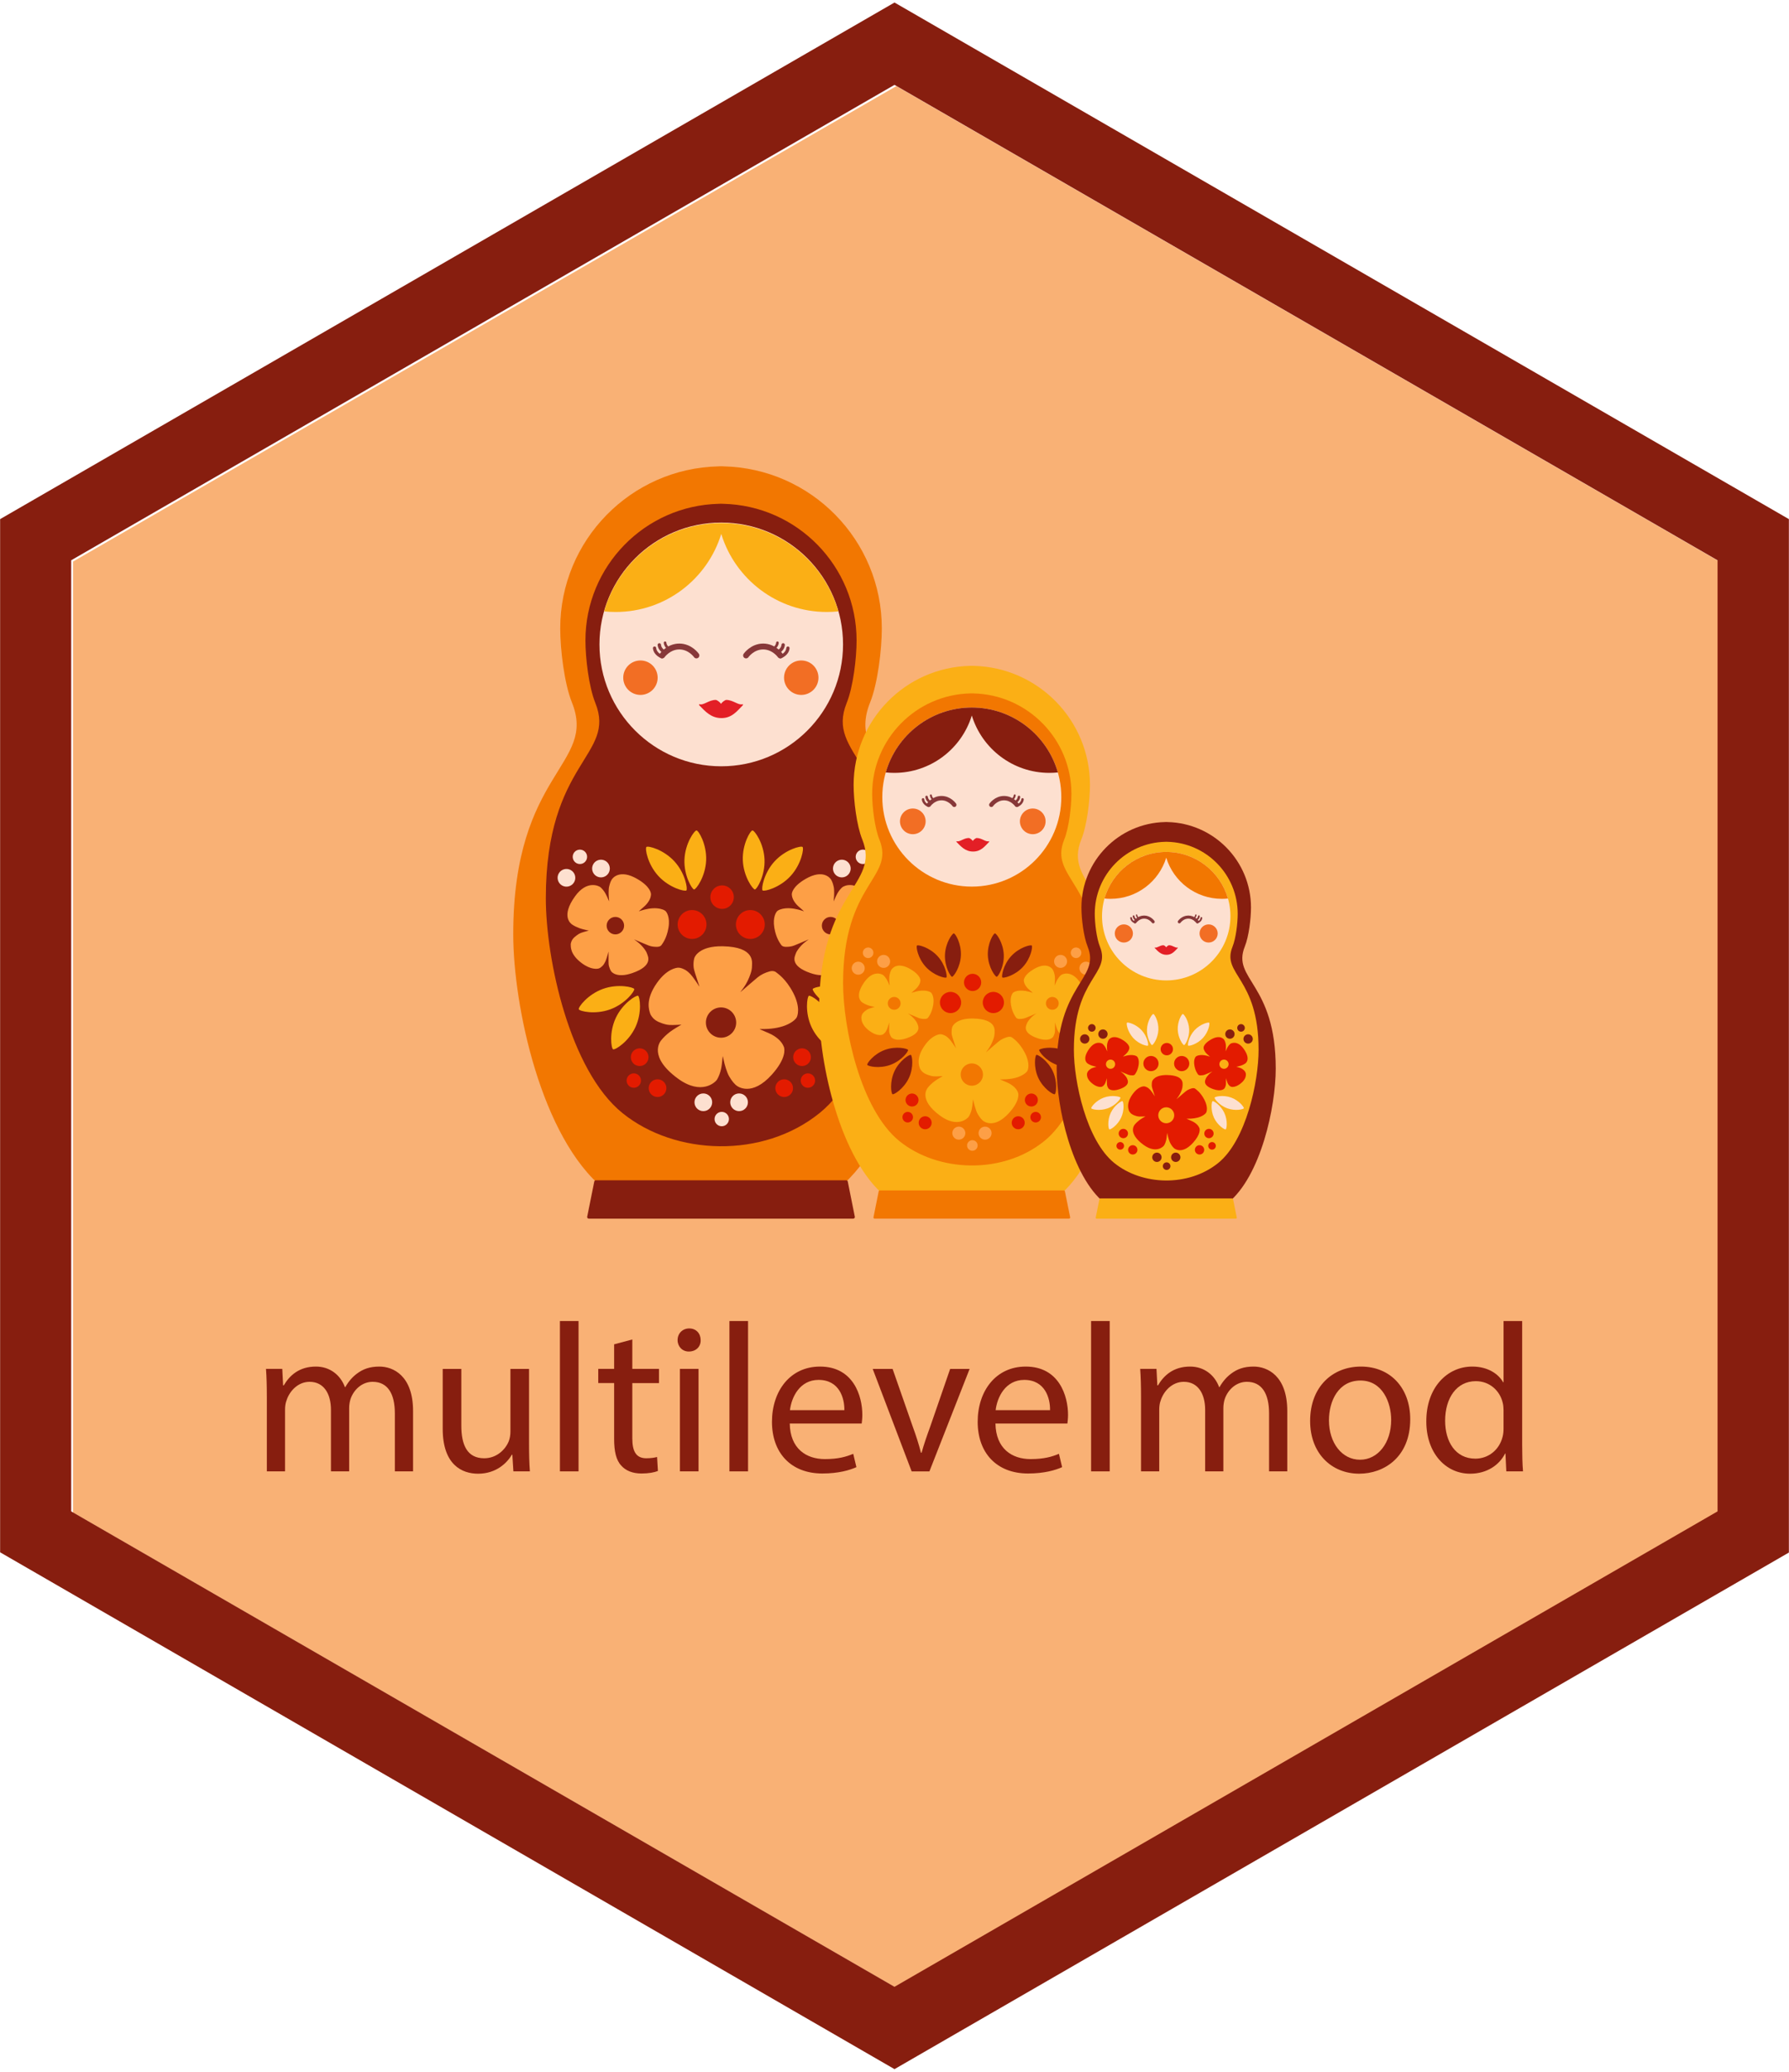 <?xml version="1.0" encoding="utf-8"?>
<!-- Generator: Adobe Illustrator 26.0.3, SVG Export Plug-In . SVG Version: 6.00 Build 0)  -->
<svg version="1.1" id="Camada_1" xmlns="http://www.w3.org/2000/svg" xmlns:xlink="http://www.w3.org/1999/xlink" x="0px" y="0px"
	 viewBox="0 0 1080 1250" style="enable-background:new 0 0 1080 1250;" xml:space="preserve">
<style type="text/css">
	.st0{fill:#F9B175;}
	.st1{fill:#871E0F;}
	.st2{fill-rule:evenodd;clip-rule:evenodd;fill:#F27701;}
	.st3{fill-rule:evenodd;clip-rule:evenodd;fill:#871E0F;}
	.st4{fill-rule:evenodd;clip-rule:evenodd;fill:#FDE0D0;}
	.st5{fill-rule:evenodd;clip-rule:evenodd;fill:#F26E24;}
	.st6{fill-rule:evenodd;clip-rule:evenodd;fill:#E31F26;}
	.st7{fill-rule:evenodd;clip-rule:evenodd;fill:#E31B00;}
	.st8{fill-rule:evenodd;clip-rule:evenodd;fill:#FBAF15;}
	.st9{fill-rule:evenodd;clip-rule:evenodd;fill:#FD9F46;}
	
		.st10{fill-rule:evenodd;clip-rule:evenodd;fill:none;stroke:#873839;stroke-width:3.543;stroke-linecap:round;stroke-miterlimit:10;}
	
		.st11{fill-rule:evenodd;clip-rule:evenodd;fill:none;stroke:#873839;stroke-width:1.968;stroke-linecap:round;stroke-miterlimit:10;}
	
		.st12{fill-rule:evenodd;clip-rule:evenodd;fill:none;stroke:#873839;stroke-width:2.031;stroke-linecap:round;stroke-miterlimit:10;}
	
		.st13{fill-rule:evenodd;clip-rule:evenodd;fill:none;stroke:#873839;stroke-width:1.575;stroke-linecap:round;stroke-miterlimit:10;}
	
		.st14{fill-rule:evenodd;clip-rule:evenodd;fill:none;stroke:#873839;stroke-width:2.643;stroke-linecap:round;stroke-miterlimit:10;}
	
		.st15{fill-rule:evenodd;clip-rule:evenodd;fill:none;stroke:#873839;stroke-width:1.468;stroke-linecap:round;stroke-miterlimit:10;}
	
		.st16{fill-rule:evenodd;clip-rule:evenodd;fill:none;stroke:#873839;stroke-width:1.515;stroke-linecap:round;stroke-miterlimit:10;}
	
		.st17{fill-rule:evenodd;clip-rule:evenodd;fill:none;stroke:#873839;stroke-width:1.175;stroke-linecap:round;stroke-miterlimit:10;}
	
		.st18{fill-rule:evenodd;clip-rule:evenodd;fill:none;stroke:#873839;stroke-width:1.868;stroke-linecap:round;stroke-miterlimit:10;}
	
		.st19{fill-rule:evenodd;clip-rule:evenodd;fill:none;stroke:#873839;stroke-width:1.038;stroke-linecap:round;stroke-miterlimit:10;}
	
		.st20{fill-rule:evenodd;clip-rule:evenodd;fill:none;stroke:#873839;stroke-width:1.071;stroke-linecap:round;stroke-miterlimit:10;}
	
		.st21{fill-rule:evenodd;clip-rule:evenodd;fill:none;stroke:#873839;stroke-width:0.83;stroke-linecap:round;stroke-miterlimit:10;}
</style>
<polygon class="st0" points="44.11,338.82 44.11,912.7 541.13,1199.56 1038,912.7 1038,338.82 541.13,51.95 "/>
<path class="st1" d="M540,1.52L0.07,313.23v623.4L540,1248.48l539.93-311.7V313.23L540,1.52z M1036.87,911.94L540,1198.8
	L42.98,911.94V338.06L540,51.2l496.87,286.87V911.94z"/>
<g>
	<path class="st1" d="M161.08,842.7c0-6.39-0.13-11.63-0.51-16.74h9.84l0.51,9.97h0.38c3.45-5.88,9.2-11.37,19.42-11.37
		c8.43,0,14.82,5.11,17.5,12.39h0.26c1.92-3.45,4.34-6.13,6.9-8.05c3.71-2.81,7.79-4.34,13.67-4.34c8.18,0,20.31,5.37,20.31,26.83
		v36.41h-10.99V852.8c0-11.88-4.34-19.04-13.41-19.04c-6.39,0-11.37,4.73-13.29,10.22c-0.51,1.53-0.89,3.58-0.89,5.62v38.2H199.8
		v-37.05c0-9.84-4.34-16.99-12.9-16.99c-7.03,0-12.14,5.62-13.93,11.24c-0.64,1.66-0.89,3.58-0.89,5.49v37.31h-10.99V842.7z"/>
	<path class="st1" d="M319.38,870.94c0,6.39,0.13,12.01,0.51,16.86h-9.96l-0.64-10.09h-0.25c-2.94,4.98-9.46,11.5-20.44,11.5
		c-9.71,0-21.34-5.37-21.34-27.08v-36.16h11.24v34.24c0,11.75,3.58,19.68,13.8,19.68c7.54,0,12.78-5.24,14.82-10.22
		c0.64-1.66,1.02-3.71,1.02-5.75v-37.95h11.24V870.94z"/>
	<path class="st1" d="M338.02,797.09h11.24v90.71h-11.24V797.09z"/>
	<path class="st1" d="M381.72,808.21v17.76h16.1v8.56h-16.1v33.35c0,7.67,2.17,12.01,8.43,12.01c2.94,0,5.11-0.38,6.52-0.77
		l0.51,8.43c-2.17,0.89-5.62,1.53-9.96,1.53c-5.24,0-9.45-1.66-12.14-4.73c-3.19-3.32-4.34-8.82-4.34-16.1v-33.73h-9.58v-8.56h9.58
		v-14.82L381.72,808.21z"/>
	<path class="st1" d="M422.98,808.59c0.13,3.83-2.68,6.9-7.16,6.9c-3.96,0-6.77-3.07-6.77-6.9c0-3.96,2.94-7.03,7.03-7.03
		C420.3,801.56,422.98,804.63,422.98,808.59z M410.46,887.8v-61.84h11.24v61.84H410.46z"/>
	<path class="st1" d="M440.35,797.09h11.24v90.71h-11.24V797.09z"/>
	<path class="st1" d="M476.76,858.93c0.26,15.2,9.97,21.46,21.21,21.46c8.05,0,12.9-1.41,17.12-3.19l1.92,8.05
		c-3.96,1.79-10.73,3.83-20.57,3.83c-19.04,0-30.41-12.52-30.41-31.17s10.99-33.35,29-33.35c20.19,0,25.55,17.76,25.55,29.13
		c0,2.3-0.26,4.09-0.38,5.24H476.76z M509.73,850.88c0.13-7.16-2.94-18.27-15.59-18.27c-11.37,0-16.35,10.48-17.25,18.27H509.73z"/>
	<path class="st1" d="M538.85,825.97l12.14,34.75c2.04,5.62,3.71,10.73,4.98,15.84h0.38c1.41-5.11,3.19-10.22,5.24-15.84
		l12.01-34.75h11.75l-24.27,61.84h-10.73l-23.51-61.84H538.85z"/>
	<path class="st1" d="M600.94,858.93c0.26,15.2,9.97,21.46,21.21,21.46c8.05,0,12.9-1.41,17.12-3.19l1.92,8.05
		c-3.96,1.79-10.73,3.83-20.57,3.83c-19.04,0-30.41-12.52-30.41-31.17s10.99-33.35,29-33.35c20.19,0,25.55,17.76,25.55,29.13
		c0,2.3-0.26,4.09-0.38,5.24H600.94z M633.9,850.88c0.13-7.16-2.94-18.27-15.59-18.27c-11.37,0-16.35,10.48-17.25,18.27H633.9z"/>
	<path class="st1" d="M658.68,797.09h11.24v90.71h-11.24V797.09z"/>
	<path class="st1" d="M688.83,842.7c0-6.39-0.13-11.63-0.51-16.74h9.84l0.51,9.97h0.38c3.45-5.88,9.2-11.37,19.42-11.37
		c8.43,0,14.82,5.11,17.5,12.39h0.26c1.92-3.45,4.34-6.13,6.9-8.05c3.71-2.81,7.79-4.34,13.67-4.34c8.18,0,20.31,5.37,20.31,26.83
		v36.41h-10.99V852.8c0-11.88-4.34-19.04-13.41-19.04c-6.39,0-11.37,4.73-13.29,10.22c-0.51,1.53-0.89,3.58-0.89,5.62v38.2h-10.99
		v-37.05c0-9.84-4.34-16.99-12.9-16.99c-7.03,0-12.14,5.62-13.93,11.24c-0.64,1.66-0.89,3.58-0.89,5.49v37.31h-10.99V842.7z"/>
	<path class="st1" d="M851.34,856.37c0,22.87-15.84,32.83-30.79,32.83c-16.74,0-29.64-12.26-29.64-31.81
		c0-20.7,13.54-32.83,30.66-32.83C839.33,824.56,851.34,837.46,851.34,856.37z M802.28,857.01c0,13.54,7.79,23.76,18.78,23.76
		c10.73,0,18.78-10.09,18.78-24.02c0-10.48-5.24-23.76-18.53-23.76C808.03,832.99,802.28,845.26,802.28,857.01z"/>
	<path class="st1" d="M918.92,797.09v74.74c0,5.49,0.13,11.75,0.51,15.97h-10.09l-0.51-10.73h-0.25
		c-3.45,6.9-10.99,12.14-21.08,12.14c-14.95,0-26.45-12.65-26.45-31.43c-0.13-20.57,12.65-33.22,27.72-33.22
		c9.45,0,15.84,4.47,18.65,9.45h0.26v-36.92H918.92z M907.68,851.13c0-1.41-0.13-3.32-0.51-4.73c-1.66-7.16-7.79-13.03-16.23-13.03
		c-11.63,0-18.53,10.22-18.53,23.89c0,12.52,6.13,22.87,18.27,22.87c7.54,0,14.44-4.98,16.48-13.42c0.38-1.53,0.51-3.07,0.51-4.85
		V851.13z"/>
</g>
<g>
	<path class="st2" d="M435.27,281.36c0.25,0,0.51,0,0.76,0c0.23,0,0.46,0.01,0.69,0.03c52.98,1.18,95.62,44.55,95.62,97.81
		c0,12.9-2.5,33.31-7.04,44.58c-15.31,38.02,35.4,41.43,35.4,139.89c0,43.49-16.97,123.06-54.8,153.68
		c-7.68,6.21-30.2,9.91-55.24,11.08c-0.29,0.13-0.59,0.2-0.89,0.21c-4.78,0.16-9.64,0.22-14.5,0.19c-4.86,0.03-9.73-0.04-14.5-0.19
		c-0.3-0.01-0.59-0.08-0.89-0.21c-25.04-1.17-47.56-4.87-55.24-11.08c-37.83-30.62-54.8-110.2-54.8-153.68
		c0-98.46,50.72-101.87,35.4-139.89c-4.54-11.28-7.04-31.69-7.04-44.58c0-53.26,42.64-96.63,95.62-97.81
		c0.23-0.02,0.46-0.03,0.69-0.03C434.76,281.35,435.01,281.35,435.27,281.36z"/>
	<path class="st3" d="M435.27,303.97c0.21,0,0.43,0,0.64,0c0.2,0,0.39,0.01,0.58,0.02c44.67,0.99,80.62,37.57,80.62,82.47
		c0,10.87-2.11,28.08-5.94,37.59c-12.91,32.05,29.85,34.93,29.85,117.94c0,36.66-14.31,103.75-46.2,129.57
		c-34.21,27.69-87.22,25.82-119.11,0c-31.89-25.82-46.2-92.91-46.2-129.57c0-83.01,42.76-85.89,29.85-117.94
		c-3.83-9.51-5.94-26.72-5.94-37.59c0-44.9,35.96-81.48,80.62-82.47c0.19-0.01,0.39-0.02,0.58-0.02
		C434.84,303.97,435.05,303.97,435.27,303.97z"/>
	<path class="st3" d="M511.83,713.15c0-0.55-0.44-0.99-0.99-0.99H359.7c-0.55,0-0.99,0.45-0.99,0.99l-4.26,21.17
		c0,0.55,0.45,0.99,0.99,0.99h159.64c0.55,0,1-0.45,1-0.99L511.83,713.15z"/>
	<path class="st4" d="M435.41,315.31c40.58,0,73.52,32.95,73.52,73.53s-32.94,73.53-73.52,73.53s-73.52-32.95-73.52-73.53
		S394.83,315.31,435.41,315.31z"/>
	<path class="st5" d="M483.71,398.51c-5.74,0-10.39,4.66-10.39,10.4c0,5.73,4.66,10.39,10.39,10.39s10.39-4.66,10.39-10.39
		C494.1,403.17,489.44,398.51,483.71,398.51z M386.63,398.51c5.74,0,10.39,4.66,10.39,10.4c0,5.73-4.66,10.39-10.39,10.39
		s-10.39-4.66-10.39-10.39C376.24,403.17,380.9,398.51,386.63,398.51z"/>
	<path class="st6" d="M435.27,424.73c0.46-0.92,2.38-2.42,3.22-2.41c4.21,0.06,7.26,3.39,9.82,2.59c0.21-0.07,0.37,0.35,0.07,0.66
		c-3.52,3.61-6.6,7.73-12.88,7.71c-6.29-0.02-9.82-4.1-13.34-7.71c-0.3-0.3-0.13-0.72,0.07-0.66c2.56,0.8,5.65-2.57,9.82-2.59
		C432.89,422.32,434.8,423.81,435.27,424.73z"/>
	<path class="st7" d="M435.92,534.24c3.91,0,7.08,3.17,7.08,7.08c0,3.91-3.17,7.08-7.08,7.08c-3.91,0-7.08-3.17-7.08-7.08
		C428.85,537.41,432.02,534.24,435.92,534.24z M452.97,549.11c4.81,0,8.71,3.9,8.71,8.71s-3.9,8.71-8.71,8.71
		c-4.81,0-8.71-3.9-8.71-8.71S448.16,549.11,452.97,549.11z M417.79,549.11c4.81,0,8.71,3.9,8.71,8.71s-3.9,8.71-8.71,8.71
		c-4.81,0-8.71-3.9-8.71-8.71S412.99,549.11,417.79,549.11z"/>
	<path class="st4" d="M446.17,670.44c2.95,0,5.34-2.39,5.34-5.34c0-2.95-2.39-5.34-5.34-5.34c-2.95,0-5.34,2.39-5.34,5.34
		C440.83,668.05,443.22,670.44,446.17,670.44z M424.59,670.44c2.95,0,5.34-2.39,5.34-5.34c0-2.95-2.39-5.34-5.34-5.34
		c-2.95,0-5.34,2.39-5.34,5.34C419.25,668.05,421.64,670.44,424.59,670.44z M435.71,679.56c2.4,0,4.34-1.95,4.34-4.34
		c0-2.4-1.95-4.34-4.34-4.34c-2.4,0-4.34,1.95-4.34,4.34C431.37,677.61,433.32,679.56,435.71,679.56z"/>
	<path class="st7" d="M488.82,640.56c1.47-2.55,0.6-5.82-1.96-7.3c-2.55-1.47-5.82-0.6-7.3,1.96c-1.47,2.55-0.6,5.82,1.96,7.3
		C484.07,643.99,487.34,643.11,488.82,640.56z M491.49,654.17c1.2-2.08,0.49-4.73-1.59-5.93c-2.08-1.2-4.73-0.49-5.93,1.59
		c-1.2,2.08-0.49,4.73,1.59,5.93C487.63,656.96,490.29,656.25,491.49,654.17z M478.03,659.24c1.47-2.55,0.6-5.82-1.96-7.3
		c-2.55-1.47-5.82-0.6-7.3,1.96c-1.47,2.55-0.6,5.82,1.96,7.3C473.29,662.67,476.56,661.8,478.03,659.24z"/>
	<path class="st4" d="M522.04,512.8c-2.31-0.62-4.7,0.76-5.32,3.07c-0.62,2.31,0.76,4.7,3.07,5.32c2.31,0.62,4.7-0.75,5.32-3.07
		C525.73,515.8,524.36,513.42,522.04,512.8z M509.58,518.9c-2.85-0.76-5.78,0.93-6.54,3.78c-0.76,2.85,0.93,5.78,3.78,6.54
		c2.85,0.77,5.78-0.93,6.54-3.78C514.13,522.6,512.43,519.67,509.58,518.9z M530.42,524.49c-2.85-0.76-5.78,0.93-6.54,3.78
		c-0.77,2.85,0.93,5.78,3.78,6.54c2.85,0.77,5.78-0.93,6.54-3.78C534.97,528.18,533.28,525.25,530.42,524.49z"/>
	<path class="st4" d="M348.96,512.8c2.31-0.62,4.7,0.76,5.32,3.07c0.62,2.31-0.76,4.7-3.07,5.32c-2.31,0.62-4.7-0.75-5.32-3.07
		C345.27,515.8,346.64,513.42,348.96,512.8z M361.42,518.9c2.85-0.76,5.78,0.93,6.54,3.78c0.76,2.85-0.93,5.78-3.78,6.54
		c-2.85,0.77-5.78-0.93-6.54-3.78C356.88,522.6,358.57,519.67,361.42,518.9z M340.58,524.49c2.85-0.76,5.78,0.93,6.54,3.78
		c0.76,2.85-0.93,5.78-3.78,6.54c-2.85,0.77-5.78-0.93-6.54-3.78C336.03,528.18,337.73,525.25,340.58,524.49z"/>
	<path class="st7" d="M381.53,640.56c-1.47-2.55-0.6-5.82,1.96-7.3c2.55-1.47,5.82-0.6,7.3,1.96c1.47,2.55,0.6,5.82-1.96,7.3
		C386.27,643.99,383,643.11,381.53,640.56z M378.86,654.17c-1.2-2.08-0.49-4.73,1.59-5.93c2.08-1.2,4.73-0.49,5.93,1.59
		c1.2,2.08,0.49,4.73-1.59,5.93C382.71,656.96,380.06,656.25,378.86,654.17z M392.32,659.24c-1.47-2.55-0.6-5.82,1.96-7.3
		c2.55-1.47,5.82-0.6,7.3,1.96c1.47,2.55,0.6,5.82-1.96,7.3C397.06,662.67,393.79,661.8,392.32,659.24z"/>
	<g>
		<path class="st8" d="M490.63,596.77c0.4-1.1,9.75-3.42,18.99-0.05c9.25,3.37,14.93,11.09,14.51,12.26
			c-0.43,1.17-9.75,3.42-18.99,0.05C495.89,605.66,490.23,597.87,490.63,596.77z M488.32,600.83c1.06-0.49,9.31,4.47,13.47,13.39
			c4.16,8.92,2.73,18.4,1.6,18.92c-1.13,0.53-9.31-4.47-13.47-13.39C485.76,610.84,487.25,601.33,488.32,600.83z"/>
		<path class="st8" d="M382.89,596.77c-0.4-1.1-9.75-3.42-18.99-0.05c-9.24,3.37-14.93,11.09-14.5,12.26
			c0.43,1.17,9.75,3.42,18.99,0.05C377.63,605.66,383.29,597.87,382.89,596.77z M385.2,600.83c-1.06-0.49-9.31,4.47-13.47,13.39
			c-4.16,8.92-2.73,18.4-1.6,18.92c1.13,0.53,9.31-4.47,13.47-13.39C387.76,610.84,386.26,601.33,385.2,600.83z"/>
		<path class="st8" d="M419.01,536.69c1.17,0.05,6.87-7.71,7.28-17.54c0.4-9.83-4.57-18.03-5.81-18.08
			c-1.24-0.05-6.87,7.71-7.28,17.54C412.8,528.44,417.84,536.64,419.01,536.69z M414.37,537.27c0.86-0.79-0.59-10.31-7.25-17.55
			c-6.66-7.24-15.97-9.53-16.89-8.68c-0.92,0.84,0.59,10.31,7.25,17.55C404.14,535.83,413.51,538.07,414.37,537.27z"/>
		<path class="st8" d="M455.72,536.69c-1.17,0.05-6.87-7.71-7.28-17.54c-0.4-9.83,4.57-18.03,5.81-18.08
			c1.24-0.05,6.87,7.71,7.28,17.54C461.94,528.44,456.89,536.64,455.72,536.69z M460.36,537.27c-0.86-0.79,0.59-10.31,7.25-17.55
			c6.66-7.24,15.97-9.53,16.89-8.68c0.91,0.84-0.59,10.31-7.25,17.55S461.23,538.07,460.36,537.27z"/>
	</g>
	<path class="st9" d="M371.49,553.26c2.91,0,5.27,2.36,5.27,5.27c0,2.9-2.36,5.26-5.27,5.26s-5.27-2.36-5.27-5.26
		C366.23,555.62,368.59,553.26,371.49,553.26z M367.68,543.76c-0.18-0.4-0.35-0.81-0.54-1.21c-0.55-1.22-1.06-2.45-1.74-3.61
		c-0.78-1.33-1.71-2.53-2.86-3.56c-0.9-0.8-8.18-4.56-15.38,5.42c-8.92,12.36-2.27,16.7-1.75,17.06c1.4,0.95,2.92,1.63,4.5,2.22
		c1.71,0.63,5.41,1.4,5.56,1.43c-0.15,0.04-3.27,0.81-4.7,1.37c-1.03,0.4-1.95,0.99-2.83,1.66c-0.81,0.61-1.57,1.26-2.18,2.08
		c-0.62,0.84-0.99,1.78-1.19,2.79c-0.03,0.16-0.04,0.34-0.03,0.5c0.06,1.21-0.45,5.94,6.65,11.23c5.62,4.18,9.46,3.46,10.25,3.22
		c0.84-0.26,1.5-0.82,2.13-1.41c0.84-0.78,1.38-1.77,1.87-2.77c0.53-1.08,1.47-4.3,1.58-4.74c0.08-0.31,0.15-0.62,0.23-0.93
		c0.02-0.07,0.04-0.15,0.11-0.22c0.01,0.06,0.02,0.12,0.02,0.19c-0.01,1.83-0.03,3.67-0.02,5.5c0.01,1.08,0.02,2.16,0.33,3.2
		c0.31,1.03,0.69,2.04,1.3,2.94c0.16,0.23,3.22,4.29,12.73,1.02c12.71-4.37,9.42-10.11,9-11.43c-0.33-1.05-0.87-1.99-1.52-2.87
		c-1.32-1.8-2.85-3.4-4.65-4.74c-0.58-0.43-1.19-0.83-1.77-1.27c0.1,0.04,0.2,0.07,0.3,0.11c1.57,0.66,3.15,1.33,4.72,2
		c1.2,0.5,2.4,1.01,3.61,1.5c1.74,0.71,3.56,0.91,5.42,0.86c0.66-0.02,1.3-0.16,1.88-0.5c0.33-0.19,0.59-0.46,0.78-0.79
		c0.3-0.53,2.93-3.56,4.05-10.15c1.12-6.58-1.17-9.81-2.02-10.36c-0.88-0.57-1.85-0.91-2.86-1.13c-1.53-0.34-3.07-0.42-4.63-0.33
		c-1.67,0.1-3.31,0.39-4.93,0.79c-0.99,0.24-1.95,0.57-2.93,0.87c-0.14,0.04-0.28,0.09-0.49,0.15c0.08-0.09,0.11-0.14,0.15-0.18
		c1.01-0.89,2.02-1.78,3.04-2.67c1.16-1.02,2.15-2.18,2.93-3.51c0.68-1.15,1.11-2.38,1.2-3.71c0.07-1-0.54-4.95-8.32-9.45
		c-10.56-6.12-14.89-0.57-15.52,0.6c-0.43,0.79-0.78,1.61-1.03,2.47c-0.32,1.09-0.6,2.18-0.65,3.32c-0.07,1.33-0.09,2.67,0,4.01
		c0.06,0.91,0.16,1.83,0.24,2.74c0.01,0.09,0.01,0.18,0.02,0.27C367.72,543.74,367.7,543.75,367.68,543.76z"/>
	<path class="st9" d="M501.41,553.26c2.91,0,5.27,2.36,5.27,5.27c0,2.9-2.36,5.26-5.27,5.26c-2.9,0-5.27-2.36-5.27-5.26
		C496.14,555.62,498.51,553.26,501.41,553.26z M503.32,543.76c0.18-0.4,0.35-0.81,0.53-1.21c0.55-1.22,1.06-2.45,1.74-3.61
		c0.78-1.33,1.71-2.53,2.86-3.56c0.9-0.8,8.18-4.56,15.38,5.42c8.91,12.36,2.27,16.7,1.75,17.06c-1.4,0.95-2.92,1.63-4.5,2.22
		c-1.71,0.63-5.41,1.4-5.55,1.43c0.15,0.04,3.27,0.81,4.7,1.37c1.03,0.4,1.95,0.99,2.83,1.66c0.81,0.61,1.57,1.26,2.18,2.08
		c0.62,0.84,0.99,1.78,1.19,2.79c0.03,0.16,0.04,0.34,0.03,0.5c-0.06,1.21,0.45,5.94-6.65,11.23c-5.61,4.18-9.46,3.46-10.25,3.22
		c-0.84-0.26-1.5-0.82-2.14-1.41c-0.84-0.78-1.38-1.77-1.87-2.77c-0.53-1.08-1.47-4.3-1.58-4.74c-0.08-0.31-0.15-0.62-0.23-0.93
		c-0.02-0.07-0.04-0.15-0.11-0.22c-0.01,0.06-0.02,0.12-0.02,0.19c0.01,1.83,0.03,3.67,0.02,5.5c-0.01,1.08-0.02,2.16-0.32,3.2
		c-0.31,1.03-0.69,2.04-1.3,2.94c-0.16,0.23-3.22,4.29-12.73,1.02c-12.71-4.37-9.42-10.11-9-11.43c0.33-1.05,0.87-1.99,1.52-2.87
		c1.32-1.8,2.85-3.4,4.65-4.74c0.58-0.43,1.19-0.83,1.77-1.27c-0.1,0.04-0.2,0.07-0.3,0.11c-1.57,0.66-3.15,1.33-4.72,2
		c-1.2,0.5-2.4,1.01-3.61,1.5c-1.74,0.71-3.56,0.91-5.42,0.86c-0.66-0.02-1.3-0.16-1.88-0.5c-0.33-0.19-0.59-0.46-0.78-0.79
		c-0.3-0.53-2.93-3.56-4.05-10.15c-1.12-6.58,1.17-9.81,2.02-10.36c0.88-0.57,1.85-0.91,2.86-1.13c1.53-0.34,3.07-0.42,4.63-0.33
		c1.67,0.1,3.31,0.39,4.93,0.79c0.99,0.24,1.95,0.57,2.93,0.87c0.14,0.04,0.28,0.09,0.49,0.15c-0.08-0.09-0.11-0.14-0.15-0.18
		c-1.01-0.89-2.02-1.78-3.04-2.67c-1.16-1.02-2.15-2.18-2.93-3.51c-0.68-1.15-1.11-2.38-1.2-3.71c-0.07-1,0.54-4.95,8.31-9.45
		c10.56-6.12,14.89-0.57,15.52,0.6c0.43,0.79,0.78,1.61,1.03,2.47c0.32,1.09,0.6,2.18,0.65,3.32c0.06,1.33,0.09,2.67,0,4.01
		c-0.06,0.91-0.16,1.83-0.24,2.74c-0.01,0.09-0.01,0.18-0.01,0.27C503.28,543.74,503.3,543.75,503.32,543.76z"/>
	<path class="st9" d="M435.28,607.86c5.04,0,9.14,4.1,9.14,9.14c0,5.04-4.1,9.14-9.14,9.14c-5.04,0-9.14-4.1-9.14-9.14
		C426.14,611.95,430.24,607.86,435.28,607.86z M436.28,637.44c-0.07,0.64-0.13,1.27-0.2,1.91c-0.22,1.93-0.37,3.88-0.81,5.78
		c-0.5,2.19-1.24,4.28-2.38,6.22c-0.89,1.52-9.32,9.98-23.77-0.65c-17.89-13.16-10.61-22.17-10.05-22.89
		c1.51-1.94,3.32-3.57,5.25-5.09c2.1-1.65,6.88-4.36,7.07-4.47c-0.22,0-4.9,0.33-7.13,0.2c-1.61-0.1-3.15-0.51-4.67-1.04
		c-1.39-0.49-2.74-1.05-3.95-1.91c-1.24-0.88-2.17-2.02-2.9-3.33c-0.12-0.21-0.21-0.45-0.27-0.69c-0.46-1.71-3.27-8.03,4.22-18.55
		c5.92-8.32,11.59-9.03,12.78-9.05c1.28-0.02,2.45,0.48,3.59,1.01c1.51,0.7,2.7,1.83,3.84,3.01c1.22,1.26,3.95,5.3,4.31,5.86
		c0.25,0.39,0.49,0.79,0.73,1.18c0.06,0.1,0.13,0.19,0.25,0.25c-0.02-0.09-0.03-0.18-0.06-0.27c-0.83-2.54-1.68-5.07-2.48-7.62
		c-0.47-1.5-0.94-3-0.98-4.59c-0.04-1.57,0.05-3.13,0.49-4.65c0.11-0.39,2.55-7.39,17.21-7.1c19.59,0.39,17.59,9.82,17.6,11.83
		c0.01,1.61-0.32,3.15-0.83,4.66c-1.03,3.09-2.43,6-4.33,8.65c-0.61,0.85-1.27,1.68-1.89,2.56c0.12-0.1,0.25-0.19,0.37-0.29
		c1.89-1.63,3.77-3.26,5.66-4.88c1.44-1.24,2.88-2.47,4.34-3.69c2.1-1.75,4.54-2.86,7.14-3.62c0.92-0.27,1.88-0.37,2.84-0.15
		c0.54,0.12,1.02,0.37,1.43,0.75c0.65,0.6,5.65,3.63,10.15,12.27c4.49,8.64,2.76,14.14,1.83,15.29c-0.96,1.19-2.16,2.08-3.46,2.85
		c-1.96,1.16-4.07,1.96-6.27,2.52c-2.36,0.61-4.77,0.93-7.19,1.1c-1.48,0.11-2.97,0.08-4.45,0.11c-0.21,0-0.43,0-0.74,0.01
		c0.15,0.1,0.21,0.15,0.28,0.18c1.8,0.78,3.6,1.57,5.41,2.35c2.06,0.89,3.95,2.06,5.63,3.56c1.45,1.29,2.6,2.8,3.33,4.62
		c0.54,1.35,1.46,7.11-7.32,16.83c-11.92,13.21-20.41,7.44-21.81,6.1c-0.95-0.9-1.8-1.89-2.54-2.97c-0.93-1.36-1.8-2.76-2.39-4.32
		c-0.69-1.82-1.32-3.67-1.79-5.56c-0.32-1.3-0.6-2.61-0.89-3.91c-0.03-0.13-0.06-0.25-0.09-0.38
		C436.35,637.45,436.32,637.45,436.28,637.44z"/>
	<g>
		<g>
			<path class="st10" d="M450.39,395.49c0,0,3.73-5.4,10.32-5.4c6.58,0,10.32,5.4,10.32,5.4"/>
			<path class="st11" d="M471.24,396.25c0,0,4.07-1.43,4.43-5.19"/>
			<path class="st12" d="M468.73,393.88c0,0,3.74-1.31,4.06-4.76"/>
			<path class="st13" d="M465.72,392.06c0,0,3.33-1.17,3.61-4.23"/>
		</g>
		<g>
			<path class="st10" d="M420.42,395.49c0,0-3.73-5.4-10.32-5.4c-6.58,0-10.32,5.4-10.32,5.4"/>
			<path class="st11" d="M399.58,396.25c0,0-4.07-1.43-4.43-5.19"/>
			<path class="st12" d="M402.09,393.88c0,0-3.74-1.31-4.06-4.76"/>
			<path class="st13" d="M405.1,392.06c0,0-3.33-1.17-3.61-4.23"/>
		</g>
	</g>
	<path class="st8" d="M364.7,368.9c8.79-30.76,37.14-53.3,70.7-53.3c33.57,0,61.91,22.54,70.71,53.3c-2.3,0.24-4.63,0.36-6.99,0.36
		c-29.98,0-55.36-19.84-63.71-47.1c-8.35,27.26-33.73,47.1-63.71,47.1C369.33,369.26,367,369.14,364.7,368.9z"/>
</g>
<g>
	<g>
		<path class="st8" d="M586.67,401.75c0.19,0,0.37,0,0.56,0c0.17,0,0.34,0.01,0.51,0.02c38.93,0.87,70.26,32.74,70.26,71.87
			c0,9.48-1.84,24.47-5.18,32.76c-11.25,27.93,26.01,30.44,26.01,102.79c0,31.95-12.47,90.42-40.26,112.92
			c-5.64,4.57-22.19,7.28-40.59,8.14c-0.22,0.09-0.43,0.15-0.66,0.15c-3.51,0.11-7.08,0.16-10.66,0.14
			c-3.57,0.02-7.15-0.03-10.66-0.14c-0.22-0.01-0.44-0.06-0.65-0.15c-18.4-0.86-34.95-3.58-40.59-8.14
			c-27.8-22.5-40.27-80.97-40.27-112.92c0-72.35,37.27-74.85,26.01-102.79c-3.34-8.29-5.18-23.29-5.18-32.76
			c0-39.13,31.33-71,70.26-71.87c0.17-0.01,0.34-0.02,0.51-0.02C586.3,401.75,586.48,401.75,586.67,401.75z"/>
		<path class="st2" d="M586.67,418.37c0.16,0,0.31,0,0.47,0c0.14,0,0.28,0.01,0.43,0.02c32.82,0.73,59.24,27.6,59.24,60.6
			c0,7.99-1.55,20.64-4.36,27.62c-9.49,23.55,21.93,25.67,21.93,86.66c0,26.94-10.51,76.24-33.95,95.21
			c-25.14,20.35-64.09,18.97-87.52,0c-23.44-18.97-33.95-68.27-33.95-95.21c0-61,31.42-63.11,21.93-86.66
			c-2.82-6.99-4.37-19.63-4.37-27.62c0-32.99,26.42-59.87,59.24-60.6c0.14-0.01,0.28-0.02,0.43-0.02
			C586.35,418.37,586.51,418.37,586.67,418.37z"/>
		<path class="st2" d="M642.92,719.03c0-0.4-0.33-0.73-0.73-0.73H531.15c-0.4,0-0.73,0.33-0.73,0.73l-3.13,15.55
			c0,0.4,0.33,0.73,0.73,0.73h117.31c0.4,0,0.73-0.33,0.73-0.73L642.92,719.03z"/>
		<path class="st4" d="M586.67,426.91c29.82,0,54.03,24.21,54.03,54.03c0,29.82-24.21,54.02-54.03,54.02
			c-29.82,0-54.03-24.21-54.03-54.02C532.64,451.12,556.85,426.91,586.67,426.91z"/>
		<path class="st3" d="M534.72,466.07c6.46-22.6,27.29-39.16,51.95-39.16c24.66,0,45.49,16.56,51.95,39.16
			c-1.69,0.18-3.4,0.27-5.13,0.27c-22.03,0-40.68-14.58-46.82-34.61c-6.14,20.03-24.79,34.61-46.82,34.61
			C538.12,466.34,536.41,466.25,534.72,466.07z"/>
		<path class="st7" d="M587.15,587.57c2.87,0,5.2,2.33,5.2,5.2c0,2.87-2.33,5.2-5.2,5.2c-2.87,0-5.2-2.33-5.2-5.2
			C581.95,589.9,584.28,587.57,587.15,587.57z M599.68,598.49c3.53,0,6.4,2.87,6.4,6.4c0,3.53-2.87,6.4-6.4,6.4
			c-3.53,0-6.4-2.87-6.4-6.4C593.28,601.36,596.14,598.49,599.68,598.49z M573.83,598.49c3.53,0,6.4,2.87,6.4,6.4
			c0,3.53-2.87,6.4-6.4,6.4c-3.53,0-6.4-2.87-6.4-6.4C567.43,601.36,570.3,598.49,573.83,598.49z"/>
		<path class="st9" d="M594.68,687.65c2.17,0,3.93-1.76,3.93-3.93c0-2.17-1.76-3.93-3.93-3.93s-3.93,1.76-3.93,3.93
			C590.75,685.89,592.51,687.65,594.68,687.65z M578.83,687.65c2.17,0,3.93-1.76,3.93-3.93c0-2.17-1.76-3.93-3.93-3.93
			s-3.93,1.76-3.93,3.93C574.9,685.89,576.66,687.65,578.83,687.65z M587,694.35c1.76,0,3.19-1.43,3.19-3.19s-1.43-3.19-3.19-3.19
			c-1.76,0-3.19,1.43-3.19,3.19S585.24,694.35,587,694.35z"/>
		<path class="st7" d="M626.02,665.69c1.08-1.88,0.44-4.28-1.44-5.36c-1.88-1.08-4.28-0.44-5.36,1.44
			c-1.08,1.88-0.44,4.28,1.44,5.36C622.53,668.21,624.93,667.56,626.02,665.69z M627.98,675.69c0.88-1.52,0.36-3.48-1.17-4.36
			c-1.52-0.88-3.48-0.36-4.36,1.17c-0.88,1.52-0.36,3.48,1.17,4.36C625.15,677.74,627.1,677.22,627.98,675.69z M618.09,679.42
			c1.08-1.88,0.44-4.28-1.44-5.36c-1.88-1.08-4.28-0.44-5.36,1.44c-1.08,1.88-0.44,4.28,1.44,5.36
			C614.6,681.94,617.01,681.29,618.09,679.42z"/>
		<path class="st9" d="M523.25,571.81c1.7-0.46,3.45,0.55,3.91,2.26s-0.55,3.45-2.26,3.91s-3.45-0.55-3.91-2.26
			C520.54,574.02,521.55,572.27,523.25,571.81z M532.41,576.3c2.09-0.56,4.25,0.68,4.81,2.77c0.56,2.1-0.68,4.25-2.78,4.81
			c-2.09,0.56-4.25-0.69-4.81-2.78C529.07,579.01,530.31,576.86,532.41,576.3z M517.09,580.4c2.09-0.56,4.25,0.68,4.81,2.78
			c0.56,2.09-0.68,4.25-2.78,4.81c-2.09,0.56-4.25-0.69-4.81-2.78C513.75,583.12,515,580.96,517.09,580.4z"/>
		<path class="st7" d="M547.18,665.69c-1.08-1.88-0.44-4.28,1.44-5.36c1.88-1.08,4.28-0.44,5.36,1.44c1.08,1.88,0.44,4.28-1.44,5.36
			C550.67,668.21,548.27,667.56,547.18,665.69z M545.22,675.69c-0.88-1.52-0.36-3.48,1.17-4.36c1.53-0.88,3.48-0.36,4.36,1.17
			c0.88,1.52,0.36,3.48-1.17,4.36C548.06,677.74,546.1,677.22,545.22,675.69z M555.11,679.42c-1.08-1.88-0.44-4.28,1.44-5.36
			c1.88-1.08,4.28-0.44,5.36,1.44c1.08,1.88,0.44,4.28-1.44,5.36C558.6,681.94,556.19,681.29,555.11,679.42z"/>
		<path class="st3" d="M627.35,633.51c0.29-0.81,7.16-2.51,13.95-0.03c6.79,2.48,10.97,8.15,10.66,9.01s-7.16,2.51-13.96,0.03
			C631.21,640.04,627.05,634.32,627.35,633.51z M625.65,636.5c0.78-0.36,6.84,3.29,9.9,9.84c3.05,6.55,2,13.52,1.17,13.9
			c-0.83,0.39-6.84-3.29-9.9-9.84C623.77,643.85,624.87,636.86,625.65,636.5z"/>
		<path class="st3" d="M548.18,633.51c-0.3-0.81-7.16-2.51-13.96-0.03c-6.79,2.48-10.97,8.15-10.66,9.01
			c0.31,0.86,7.16,2.51,13.96,0.03C544.32,640.04,548.48,634.32,548.18,633.51z M549.88,636.5c-0.78-0.36-6.84,3.29-9.9,9.84
			c-3.05,6.55-2,13.52-1.17,13.9c0.83,0.39,6.84-3.29,9.9-9.84C551.76,643.85,550.66,636.86,549.88,636.5z"/>
		<path class="st3" d="M574.73,589.37c0.86,0.03,5.05-5.67,5.35-12.89c0.3-7.22-3.36-13.25-4.27-13.29
			c-0.91-0.04-5.05,5.67-5.35,12.89C570.16,583.3,573.87,589.33,574.73,589.37z M571.32,589.8c0.63-0.58-0.43-7.58-5.33-12.9
			c-4.9-5.32-11.74-7-12.41-6.38c-0.67,0.62,0.43,7.58,5.33,12.9C563.8,588.73,570.68,590.38,571.32,589.8z"/>
		<path class="st3" d="M601.7,589.37c-0.86,0.03-5.05-5.67-5.35-12.89c-0.3-7.22,3.36-13.25,4.27-13.29
			c0.91-0.04,5.05,5.67,5.35,12.89C606.27,583.3,602.56,589.33,601.7,589.37z M605.11,589.8c-0.63-0.58,0.43-7.58,5.33-12.9
			c4.9-5.32,11.74-7,12.41-6.38c0.67,0.62-0.43,7.58-5.33,12.9C612.63,588.73,605.74,590.38,605.11,589.8z"/>
		<path class="st8" d="M539.81,601.54c2.13,0,3.87,1.73,3.87,3.87c0,2.14-1.73,3.87-3.87,3.87c-2.14,0-3.87-1.73-3.87-3.87
			C535.94,603.28,537.67,601.54,539.81,601.54z M537.01,594.56c-0.13-0.3-0.26-0.59-0.39-0.88c-0.4-0.9-0.78-1.8-1.28-2.65
			c-0.58-0.97-1.26-1.86-2.11-2.62c-0.66-0.59-6.01-3.35-11.3,3.98c-6.55,9.08-1.67,12.27-1.29,12.53c1.02,0.7,2.15,1.2,3.31,1.63
			c1.26,0.47,3.97,1.03,4.08,1.05c-0.11,0.03-2.4,0.6-3.45,1.01c-0.76,0.3-1.43,0.73-2.08,1.22c-0.59,0.45-1.15,0.93-1.6,1.53
			c-0.46,0.61-0.72,1.31-0.88,2.05c-0.02,0.12-0.03,0.25-0.02,0.37c0.04,0.89-0.33,4.36,4.89,8.25c4.13,3.08,6.95,2.54,7.53,2.37
			c0.62-0.19,1.1-0.61,1.57-1.04c0.62-0.57,1.01-1.3,1.37-2.04c0.39-0.79,1.08-3.16,1.17-3.48c0.06-0.23,0.11-0.45,0.17-0.68
			c0.01-0.06,0.03-0.11,0.08-0.16c0.01,1.48-0.01,2.83,0,4.18c0.01,0.79,0.01,1.59,0.24,2.35c0.23,0.76,0.51,1.5,0.96,2.16
			c0.11,0.17,2.37,3.15,9.35,0.75c9.34-3.21,6.92-7.43,6.62-8.4c-0.25-0.77-0.64-1.46-1.12-2.11c-0.97-1.32-2.1-2.5-3.41-3.48
			c-0.43-0.32-0.87-0.61-1.3-0.93c0.08,0.03,0.15,0.05,0.22,0.08c1.16,0.49,2.31,0.98,3.47,1.47c0.88,0.37,1.77,0.74,2.65,1.1
			c1.28,0.52,2.62,0.67,3.99,0.64c0.48-0.01,0.96-0.11,1.38-0.37c0.24-0.14,0.43-0.34,0.57-0.58c0.22-0.39,2.15-2.62,2.97-7.45
			c0.82-4.84-0.86-7.21-1.48-7.62c-0.65-0.42-1.36-0.67-2.1-0.83c-1.12-0.25-2.26-0.31-3.4-0.24c-1.23,0.07-2.43,0.29-3.62,0.58
			c-0.73,0.18-1.44,0.42-2.15,0.64c-0.1,0.03-0.21,0.06-0.36,0.11c0.06-0.07,0.08-0.1,0.11-0.13c0.74-0.65,1.48-1.31,2.23-1.96
			c0.85-0.75,1.58-1.6,2.15-2.58c0.5-0.85,0.82-1.75,0.88-2.73c0.05-0.73-0.4-3.64-6.11-6.95c-7.76-4.49-10.94-0.42-11.41,0.44
			c-0.32,0.58-0.57,1.19-0.76,1.82c-0.23,0.8-0.44,1.61-0.48,2.44c-0.05,0.98-0.07,1.96,0,2.94c0.05,0.67,0.12,1.34,0.18,2.01
			c0.01,0.07,0.01,0.13,0.01,0.2C537.04,594.55,537.02,594.55,537.01,594.56z"/>
		<path class="st8" d="M635.27,601.54c2.13,0,3.87,1.73,3.87,3.87c0,2.14-1.74,3.87-3.87,3.87c-2.13,0-3.87-1.73-3.87-3.87
			C631.4,603.28,633.14,601.54,635.27,601.54z M636.67,594.56c0.13-0.3,0.26-0.59,0.39-0.88c0.4-0.9,0.78-1.8,1.28-2.65
			c0.58-0.97,1.26-1.86,2.1-2.62c0.66-0.59,6.01-3.35,11.3,3.98c6.55,9.08,1.67,12.27,1.29,12.53c-1.02,0.7-2.14,1.2-3.3,1.63
			c-1.26,0.47-3.98,1.03-4.08,1.05c0.11,0.03,2.4,0.6,3.45,1.01c0.76,0.3,1.44,0.73,2.08,1.22c0.59,0.45,1.16,0.93,1.6,1.53
			c0.46,0.61,0.73,1.31,0.88,2.05c0.03,0.12,0.03,0.25,0.02,0.37c-0.04,0.89,0.33,4.36-4.89,8.25c-4.13,3.08-6.95,2.54-7.53,2.37
			c-0.62-0.19-1.1-0.61-1.57-1.04c-0.62-0.57-1.02-1.3-1.38-2.04c-0.39-0.79-1.08-3.16-1.16-3.48c-0.06-0.23-0.11-0.45-0.17-0.68
			c-0.01-0.06-0.03-0.11-0.08-0.16c-0.01,1.48,0.01,2.83,0,4.18c0,0.79-0.01,1.59-0.24,2.35c-0.23,0.76-0.51,1.5-0.95,2.16
			c-0.12,0.17-2.37,3.15-9.35,0.75c-9.34-3.21-6.92-7.43-6.62-8.4c0.24-0.77,0.64-1.46,1.12-2.11c0.97-1.32,2.09-2.5,3.41-3.48
			c0.43-0.32,0.87-0.61,1.3-0.93c-0.07,0.03-0.15,0.05-0.22,0.08c-1.16,0.49-2.31,0.98-3.47,1.47c-0.88,0.37-1.76,0.74-2.65,1.1
			c-1.28,0.52-2.62,0.67-3.98,0.64c-0.49-0.01-0.96-0.11-1.38-0.37c-0.24-0.14-0.43-0.34-0.57-0.58c-0.22-0.39-2.15-2.62-2.97-7.45
			c-0.82-4.84,0.86-7.21,1.48-7.62c0.65-0.42,1.35-0.67,2.1-0.83c1.12-0.25,2.26-0.31,3.4-0.24c1.23,0.07,2.43,0.29,3.62,0.58
			c0.72,0.18,1.43,0.42,2.15,0.64c0.1,0.03,0.21,0.06,0.36,0.11c-0.06-0.07-0.08-0.1-0.11-0.13c-0.74-0.65-1.48-1.31-2.23-1.96
			c-0.85-0.75-1.58-1.6-2.15-2.58c-0.5-0.85-0.82-1.75-0.88-2.73c-0.05-0.73,0.4-3.64,6.11-6.95c7.76-4.49,10.94-0.42,11.41,0.44
			c0.31,0.58,0.57,1.19,0.76,1.82c0.23,0.8,0.44,1.61,0.48,2.44c0.05,0.98,0.07,1.96,0,2.94c-0.05,0.67-0.12,1.34-0.18,2.01
			c0,0.07-0.01,0.13-0.01,0.2C636.64,594.55,636.66,594.55,636.67,594.56z"/>
		<path class="st8" d="M586.68,641.66c3.71,0,6.72,3.01,6.72,6.72c0,3.71-3.01,6.72-6.72,6.72c-3.71,0-6.72-3.01-6.72-6.72
			C579.96,644.67,582.97,641.66,586.68,641.66z M587.42,663.4c-0.05,0.47-0.1,0.94-0.15,1.4c-0.16,1.42-0.27,2.85-0.59,4.25
			c-0.37,1.61-0.92,3.14-1.75,4.57c-0.65,1.11-6.85,7.33-17.46-0.48c-13.15-9.67-7.8-16.29-7.39-16.82
			c1.11-1.43,2.44-2.63,3.86-3.74c1.54-1.21,5.06-3.2,5.2-3.28c-0.17,0-3.6,0.24-5.24,0.14c-1.18-0.07-2.32-0.37-3.43-0.76
			c-1.02-0.36-2.02-0.77-2.91-1.4c-0.91-0.65-1.59-1.49-2.13-2.45c-0.09-0.16-0.15-0.33-0.2-0.51c-0.34-1.25-2.41-5.9,3.1-13.63
			c4.35-6.11,8.51-6.64,9.39-6.65c0.94-0.01,1.8,0.35,2.64,0.74c1.11,0.52,1.98,1.35,2.82,2.21c0.89,0.93,2.9,3.9,3.17,4.31
			c0.18,0.29,0.36,0.58,0.54,0.87c0.04,0.07,0.09,0.14,0.18,0.19c-0.01-0.06-0.02-0.13-0.04-0.19c-0.61-1.87-1.24-3.73-1.83-5.6
			c-0.35-1.1-0.69-2.21-0.72-3.37c-0.03-1.15,0.03-2.3,0.36-3.42c0.08-0.29,1.88-5.43,12.64-5.22c14.39,0.29,12.93,7.22,12.93,8.7
			c0.01,1.18-0.23,2.31-0.61,3.42c-0.76,2.27-1.79,4.41-3.18,6.36c-0.45,0.63-0.94,1.24-1.39,1.88c0.09-0.07,0.19-0.14,0.27-0.21
			c1.39-1.2,2.77-2.39,4.16-3.59c1.06-0.91,2.12-1.82,3.19-2.71c1.54-1.29,3.34-2.1,5.25-2.66c0.68-0.2,1.38-0.27,2.08-0.11
			c0.4,0.09,0.75,0.28,1.05,0.55c0.48,0.44,4.15,2.67,7.46,9.02s2.02,10.39,1.34,11.23c-0.71,0.87-1.58,1.53-2.54,2.09
			c-1.44,0.85-2.99,1.44-4.61,1.86c-1.74,0.45-3.5,0.68-5.28,0.81c-1.09,0.08-2.18,0.06-3.27,0.08c-0.16,0-0.31,0-0.54,0
			c0.11,0.07,0.15,0.11,0.21,0.13c1.32,0.58,2.65,1.15,3.97,1.72c1.51,0.65,2.9,1.51,4.14,2.61c1.07,0.95,1.91,2.06,2.44,3.39
			c0.4,1,1.07,5.23-5.38,12.37c-8.76,9.71-15,5.47-16.03,4.48c-0.7-0.66-1.33-1.39-1.86-2.18c-0.69-1-1.33-2.03-1.76-3.17
			c-0.5-1.34-0.97-2.69-1.32-4.08c-0.23-0.95-0.44-1.92-0.66-2.87c-0.02-0.09-0.05-0.18-0.07-0.28
			C587.46,663.4,587.44,663.4,587.42,663.4z"/>
		<g>
			<path class="st5" d="M623.46,487.84c-4.28,0-7.75,3.47-7.75,7.75c0,4.28,3.47,7.75,7.75,7.75c4.28,0,7.75-3.47,7.75-7.75
				C631.22,491.31,627.74,487.84,623.46,487.84z M551.05,487.84c4.28,0,7.75,3.47,7.75,7.75c0,4.28-3.47,7.75-7.75,7.75
				c-4.28,0-7.75-3.47-7.75-7.75C543.3,491.31,546.77,487.84,551.05,487.84z"/>
			<path class="st6" d="M587.26,507.44c0.35-0.69,1.77-1.8,2.4-1.8c3.14,0.04,5.42,2.53,7.32,1.93c0.16-0.05,0.28,0.26,0.06,0.49
				c-2.62,2.69-4.92,5.76-9.61,5.75c-4.69-0.01-7.33-3.06-9.95-5.75c-0.22-0.23-0.1-0.54,0.05-0.49c1.91,0.6,4.21-1.92,7.32-1.93
				C585.48,505.64,586.91,506.75,587.26,507.44z"/>
			<g>
				<g>
					<path class="st14" d="M598.44,485.62c0,0,2.78-4.03,7.69-4.03c4.91,0,7.69,4.03,7.69,4.03"/>
					<path class="st15" d="M613.98,486.19c0,0,3.04-1.07,3.3-3.87"/>
					<path class="st16" d="M612.11,484.42c0,0,2.79-0.98,3.03-3.55"/>
					<path class="st17" d="M609.87,483.07c0,0,2.48-0.87,2.7-3.16"/>
				</g>
				<g>
					<path class="st14" d="M576.08,485.62c0,0-2.78-4.03-7.69-4.03c-4.91,0-7.69,4.03-7.69,4.03"/>
					<path class="st15" d="M560.53,486.19c0,0-3.04-1.07-3.3-3.87"/>
					<path class="st16" d="M562.4,484.42c0,0-2.79-0.98-3.03-3.55"/>
					<path class="st17" d="M564.65,483.07c0,0-2.48-0.87-2.7-3.16"/>
				</g>
			</g>
		</g>
	</g>
	<path class="st9" d="M650.43,571.81c-1.7-0.46-3.45,0.55-3.91,2.26c-0.46,1.7,0.55,3.45,2.26,3.91c1.7,0.46,3.45-0.55,3.91-2.26
		S652.13,572.27,650.43,571.81z M641.28,576.3c-2.09-0.56-4.25,0.68-4.81,2.77c-0.56,2.1,0.68,4.25,2.77,4.81
		c2.09,0.56,4.25-0.69,4.81-2.78C644.61,579.01,643.37,576.86,641.28,576.3z M656.59,580.4c-2.09-0.56-4.25,0.68-4.81,2.78
		c-0.56,2.09,0.68,4.25,2.77,4.81c2.1,0.56,4.25-0.69,4.81-2.78C659.93,583.12,658.68,580.96,656.59,580.4z"/>
</g>
<g>
	<path class="st3" d="M704.04,496c0.13,0,0.27,0,0.4,0c0.12,0,0.24,0.01,0.36,0.02c27.93,0.62,50.41,23.49,50.41,51.56
		c0,6.8-1.32,17.56-3.72,23.5c-8.07,20.04,18.66,21.84,18.66,73.74c0,22.92-8.94,64.87-28.89,81.02
		c-4.05,3.28-15.92,5.22-29.12,5.84c-0.16,0.07-0.31,0.1-0.47,0.11c-2.52,0.08-5.08,0.12-7.65,0.1c-2.56,0.01-5.13-0.02-7.64-0.1
		c-0.16-0.01-0.31-0.04-0.47-0.11c-13.2-0.62-25.08-2.56-29.12-5.84c-19.94-16.14-28.89-58.09-28.89-81.02
		c0-51.9,26.73-53.7,18.66-73.74c-2.4-5.95-3.71-16.7-3.71-23.5c0-28.08,22.48-50.94,50.41-51.56c0.12-0.01,0.24-0.02,0.36-0.02
		C703.77,496,703.91,496,704.04,496z"/>
	<path class="st8" d="M704.04,507.92c0.11,0,0.23,0,0.34,0c0.1,0,0.2,0,0.31,0.01c23.55,0.52,42.5,19.81,42.5,43.48
		c0,5.73-1.11,14.8-3.13,19.82c-6.81,16.9,15.74,18.41,15.74,62.17c0,19.33-7.54,54.7-24.36,68.31c-18.03,14.6-45.98,13.61-62.79,0
		c-16.81-13.61-24.36-48.98-24.36-68.31c0-43.76,22.54-45.28,15.74-62.17c-2.02-5.01-3.13-14.09-3.13-19.82
		c0-23.67,18.96-42.95,42.5-43.48c0.1-0.01,0.2-0.01,0.31-0.01C703.81,507.92,703.93,507.92,704.04,507.92z"/>
	<path class="st8" d="M744.4,723.63c0-0.29-0.24-0.52-0.52-0.52h-79.67c-0.29,0-0.52,0.23-0.52,0.52l-2.24,11.16
		c0,0.29,0.24,0.52,0.52,0.52h84.16c0.29,0,0.52-0.23,0.52-0.52L744.4,723.63z"/>
	<path class="st4" d="M704.04,514.05c21.39,0,38.76,17.37,38.76,38.76c0,21.39-17.37,38.76-38.76,38.76
		c-21.39,0-38.76-17.37-38.76-38.76C665.28,531.42,682.65,514.05,704.04,514.05z"/>
	<path class="st5" d="M729.63,557.76c-3.02,0-5.48,2.45-5.48,5.48c0,3.02,2.45,5.48,5.48,5.48c3.03,0,5.48-2.45,5.48-5.48
		C735.11,560.22,732.65,557.76,729.63,557.76z M678.46,557.76c3.03,0,5.48,2.45,5.48,5.48c0,3.02-2.45,5.48-5.48,5.48
		s-5.48-2.45-5.48-5.48C672.97,560.22,675.43,557.76,678.46,557.76z"/>
	<path class="st2" d="M666.77,542.15c4.64-16.22,19.58-28.1,37.27-28.1c17.7,0,32.64,11.88,37.27,28.1
		c-1.21,0.13-2.44,0.19-3.68,0.19c-15.8,0-29.19-10.46-33.59-24.83c-4.4,14.37-17.78,24.83-33.59,24.83
		C669.21,542.34,667.98,542.28,666.77,542.15z"/>
	<path class="st7" d="M704.39,629.31c2.06,0,3.73,1.67,3.73,3.73s-1.67,3.73-3.73,3.73s-3.73-1.67-3.73-3.73
		S702.33,629.31,704.39,629.31z M713.37,637.15c2.54,0,4.59,2.06,4.59,4.59c0,2.53-2.06,4.59-4.59,4.59c-2.53,0-4.59-2.06-4.59-4.59
		C708.78,639.21,710.84,637.15,713.37,637.15z M694.83,637.15c2.53,0,4.59,2.06,4.59,4.59c0,2.53-2.06,4.59-4.59,4.59
		s-4.59-2.06-4.59-4.59C690.24,639.21,692.3,637.15,694.83,637.15z"/>
	<path class="st3" d="M709.79,701.11c1.56,0,2.82-1.26,2.82-2.82c0-1.55-1.26-2.82-2.82-2.82c-1.56,0-2.82,1.26-2.82,2.82
		C706.97,699.85,708.23,701.11,709.79,701.11z M698.41,701.11c1.56,0,2.82-1.26,2.82-2.82c0-1.55-1.26-2.82-2.82-2.82
		c-1.55,0-2.82,1.26-2.82,2.82C695.6,699.85,696.86,701.11,698.41,701.11z M704.28,705.92c1.26,0,2.29-1.03,2.29-2.29
		s-1.03-2.29-2.29-2.29s-2.29,1.03-2.29,2.29S703.01,705.92,704.28,705.92z"/>
	<path class="st7" d="M732.27,685.36c0.78-1.35,0.31-3.07-1.03-3.85c-1.35-0.78-3.07-0.32-3.85,1.03c-0.78,1.35-0.32,3.07,1.03,3.85
		C729.77,687.17,731.5,686.71,732.27,685.36z M733.68,692.54c0.63-1.09,0.25-2.49-0.84-3.13c-1.09-0.63-2.5-0.26-3.13,0.84
		c-0.63,1.09-0.25,2.5,0.84,3.13C731.65,694.01,733.05,693.63,733.68,692.54z M726.59,695.21c0.78-1.35,0.31-3.07-1.03-3.85
		c-1.35-0.78-3.07-0.32-3.85,1.03c-0.78,1.35-0.32,3.07,1.03,3.85C724.08,697.02,725.81,696.56,726.59,695.21z"/>
	<path class="st3" d="M749.79,618.01c-1.22-0.33-2.48,0.4-2.8,1.62c-0.33,1.22,0.4,2.48,1.62,2.8c1.22,0.33,2.48-0.4,2.8-1.62
		C751.73,619.6,751.01,618.34,749.79,618.01z M743.22,621.23c-1.5-0.4-3.05,0.49-3.45,1.99c-0.4,1.5,0.49,3.05,1.99,3.45
		c1.5,0.4,3.05-0.49,3.45-1.99C745.61,623.18,744.72,621.63,743.22,621.23z M754.21,624.17c-1.5-0.4-3.05,0.49-3.45,1.99
		c-0.4,1.5,0.49,3.05,1.99,3.45c1.5,0.4,3.05-0.49,3.45-1.99C756.6,626.12,755.71,624.58,754.21,624.17z"/>
	<path class="st3" d="M658.54,618.01c1.22-0.33,2.48,0.4,2.8,1.62c0.33,1.22-0.4,2.48-1.62,2.8c-1.22,0.33-2.48-0.4-2.8-1.62
		C656.59,619.6,657.32,618.34,658.54,618.01z M665.11,621.23c1.5-0.4,3.05,0.49,3.45,1.99c0.4,1.5-0.49,3.05-1.99,3.45
		c-1.5,0.4-3.05-0.49-3.45-1.99C662.71,623.18,663.61,621.63,665.11,621.23z M654.12,624.17c1.5-0.4,3.05,0.49,3.45,1.99
		s-0.49,3.05-1.99,3.45c-1.5,0.4-3.05-0.49-3.45-1.99C651.73,626.12,652.62,624.58,654.12,624.17z"/>
	<path class="st7" d="M675.71,685.36c-0.78-1.35-0.32-3.07,1.03-3.85c1.35-0.78,3.07-0.32,3.85,1.03c0.77,1.35,0.31,3.07-1.03,3.85
		C678.21,687.17,676.49,686.71,675.71,685.36z M674.3,692.54c-0.63-1.09-0.25-2.49,0.84-3.13s2.5-0.26,3.13,0.84
		c0.63,1.09,0.26,2.5-0.84,3.13C676.34,694.01,674.94,693.63,674.3,692.54z M681.4,695.21c-0.77-1.35-0.31-3.07,1.03-3.85
		c1.35-0.78,3.07-0.32,3.85,1.03c0.78,1.35,0.32,3.07-1.03,3.85C683.9,697.02,682.18,696.56,681.4,695.21z"/>
	<path class="st4" d="M733.23,662.28c0.21-0.58,5.14-1.8,10.01-0.02c4.87,1.78,7.87,5.85,7.65,6.46c-0.23,0.62-5.14,1.8-10.01,0.02
		C736,666.96,733.01,662.86,733.23,662.28z M732.01,664.42c0.56-0.26,4.91,2.36,7.1,7.06c2.19,4.7,1.44,9.7,0.84,9.98
		c-0.59,0.28-4.91-2.36-7.1-7.06C730.66,669.7,731.45,664.68,732.01,664.42z"/>
	<path class="st4" d="M676.43,662.28c-0.21-0.58-5.14-1.8-10.01-0.02c-4.88,1.78-7.87,5.85-7.65,6.46c0.22,0.62,5.14,1.8,10.01,0.02
		C673.65,666.96,676.64,662.86,676.43,662.28z M677.64,664.42c-0.56-0.26-4.91,2.36-7.1,7.06c-2.19,4.7-1.44,9.7-0.84,9.98
		c0.59,0.28,4.91-2.36,7.1-7.06C679,669.7,678.21,664.68,677.64,664.42z"/>
	<path class="st4" d="M695.47,630.6c0.62,0.03,3.62-4.07,3.84-9.25c0.21-5.18-2.41-9.51-3.07-9.53c-0.66-0.03-3.62,4.06-3.83,9.25
		C692.2,626.26,694.85,630.58,695.47,630.6z M693.03,630.91c0.45-0.42-0.31-5.44-3.82-9.25c-3.51-3.82-8.42-5.02-8.9-4.58
		c-0.48,0.45,0.31,5.44,3.82,9.25C687.63,630.15,692.57,631.33,693.03,630.91z"/>
	<path class="st4" d="M714.82,630.6c-0.61,0.03-3.62-4.07-3.83-9.25c-0.21-5.18,2.41-9.51,3.06-9.53c0.66-0.03,3.62,4.06,3.84,9.25
		C718.1,626.26,715.44,630.58,714.82,630.6z M717.27,630.91c-0.45-0.42,0.31-5.44,3.82-9.25c3.51-3.82,8.42-5.02,8.9-4.58
		c0.48,0.45-0.31,5.44-3.82,9.25C722.66,630.15,717.73,631.33,717.27,630.91z"/>
	<path class="st7" d="M670.42,639.34c1.53,0,2.78,1.24,2.78,2.78c0,1.53-1.24,2.78-2.78,2.78c-1.53,0-2.77-1.24-2.77-2.78
		C667.65,640.58,668.89,639.34,670.42,639.34z M668.41,634.33c-0.09-0.21-0.18-0.42-0.28-0.64c-0.29-0.64-0.56-1.29-0.92-1.9
		c-0.41-0.7-0.9-1.33-1.51-1.88c-0.47-0.42-4.31-2.4-8.11,2.86c-4.7,6.51-1.19,8.81-0.92,8.99c0.73,0.5,1.54,0.86,2.37,1.17
		c0.9,0.33,2.85,0.74,2.93,0.75c-0.08,0.02-1.72,0.43-2.48,0.72c-0.54,0.21-1.03,0.52-1.49,0.87c-0.42,0.32-0.83,0.67-1.15,1.1
		c-0.33,0.44-0.52,0.94-0.63,1.47c-0.02,0.09-0.02,0.18-0.02,0.27c0.03,0.64-0.24,3.13,3.51,5.92c2.96,2.21,4.99,1.82,5.4,1.7
		c0.45-0.14,0.79-0.44,1.13-0.74c0.45-0.41,0.73-0.93,0.99-1.46c0.28-0.57,0.77-2.26,0.83-2.5c0.04-0.16,0.08-0.32,0.12-0.49
		c0.06,0.95,0.05,1.92,0.06,2.88c0,0.57,0.01,1.14,0.17,1.69c0.16,0.54,0.36,1.07,0.69,1.55c0.08,0.12,1.7,2.26,6.71,0.54
		c6.7-2.3,4.97-5.33,4.75-6.02c-0.18-0.55-0.46-1.05-0.8-1.51c-0.7-0.95-1.5-1.79-2.45-2.5c-0.3-0.23-0.62-0.44-0.93-0.67
		c0.05,0.02,0.11,0.04,0.16,0.06c0.83,0.35,1.66,0.7,2.49,1.05c0.63,0.27,1.27,0.53,1.9,0.79c0.92,0.37,1.88,0.48,2.86,0.46
		c0.35-0.01,0.69-0.08,0.99-0.26c0.17-0.1,0.31-0.24,0.41-0.42c0.16-0.28,1.54-1.88,2.14-5.35c0.59-3.47-0.62-5.17-1.07-5.46
		c-0.46-0.3-0.97-0.48-1.51-0.6c-0.8-0.18-1.62-0.22-2.44-0.17c-0.88,0.05-1.74,0.21-2.6,0.42c-0.52,0.13-1.03,0.3-1.54,0.46
		c-0.07,0.02-0.15,0.05-0.26,0.08c0.61-0.56,1.14-1.03,1.68-1.5c0.61-0.54,1.13-1.15,1.54-1.85c0.36-0.61,0.59-1.25,0.63-1.96
		c0.04-0.53-0.29-2.61-4.38-4.98c-5.57-3.23-7.85-0.3-8.18,0.32c-0.23,0.42-0.41,0.85-0.55,1.3c-0.17,0.57-0.31,1.15-0.34,1.75
		c-0.03,0.7-0.05,1.41,0,2.11c0.03,0.48,0.08,0.96,0.13,1.45C668.43,634.32,668.42,634.32,668.41,634.33z"/>
	<path class="st7" d="M738.91,639.34c1.53,0,2.78,1.24,2.78,2.78c0,1.53-1.24,2.78-2.78,2.78c-1.53,0-2.77-1.24-2.77-2.78
		C736.14,640.58,737.38,639.34,738.91,639.34z M739.92,634.33c0.09-0.21,0.18-0.42,0.28-0.64c0.29-0.64,0.56-1.29,0.92-1.9
		c0.41-0.7,0.9-1.33,1.51-1.88c0.47-0.42,4.31-2.4,8.11,2.86c4.7,6.51,1.19,8.81,0.92,8.99c-0.74,0.5-1.54,0.86-2.37,1.17
		c-0.9,0.33-2.85,0.74-2.93,0.75c0.08,0.02,1.72,0.43,2.48,0.72c0.54,0.21,1.03,0.52,1.49,0.87c0.42,0.32,0.83,0.67,1.15,1.1
		c0.33,0.44,0.52,0.94,0.63,1.47c0.02,0.09,0.02,0.18,0.02,0.27c-0.03,0.64,0.24,3.13-3.51,5.92c-2.96,2.21-4.99,1.82-5.4,1.7
		c-0.44-0.14-0.79-0.44-1.13-0.74c-0.44-0.41-0.73-0.93-0.99-1.46c-0.28-0.57-0.77-2.26-0.83-2.5c-0.04-0.16-0.08-0.32-0.12-0.49
		c-0.06,0.95-0.05,1.92-0.05,2.88c-0.01,0.57-0.01,1.14-0.17,1.69c-0.16,0.54-0.36,1.07-0.68,1.55c-0.08,0.12-1.7,2.26-6.71,0.54
		c-6.7-2.3-4.97-5.33-4.75-6.02c0.18-0.55,0.46-1.05,0.8-1.51c0.7-0.95,1.5-1.79,2.45-2.5c0.3-0.23,0.62-0.44,0.93-0.67
		c-0.05,0.02-0.11,0.04-0.16,0.06c-0.83,0.35-1.66,0.7-2.49,1.05c-0.63,0.27-1.27,0.53-1.9,0.79c-0.92,0.37-1.88,0.48-2.86,0.46
		c-0.35-0.01-0.69-0.08-0.99-0.26c-0.17-0.1-0.31-0.24-0.41-0.42c-0.16-0.28-1.54-1.88-2.13-5.35c-0.59-3.47,0.62-5.17,1.06-5.46
		c0.46-0.3,0.98-0.48,1.51-0.6c0.8-0.18,1.62-0.22,2.44-0.17c0.88,0.05,1.74,0.21,2.6,0.42c0.52,0.13,1.03,0.3,1.54,0.46
		c0.08,0.02,0.15,0.05,0.26,0.08c-0.61-0.56-1.14-1.03-1.68-1.5c-0.61-0.54-1.13-1.15-1.54-1.85c-0.36-0.61-0.59-1.25-0.63-1.96
		c-0.03-0.53,0.29-2.61,4.38-4.98c5.57-3.23,7.85-0.3,8.18,0.32c0.23,0.42,0.41,0.85,0.55,1.3c0.17,0.57,0.31,1.15,0.34,1.75
		c0.03,0.7,0.05,1.41,0,2.11c-0.03,0.48-0.08,0.96-0.13,1.45C739.89,634.32,739.9,634.32,739.92,634.33z"/>
	<path class="st7" d="M704.05,668.12c2.66,0,4.82,2.16,4.82,4.82s-2.16,4.82-4.82,4.82s-4.82-2.16-4.82-4.82
		S701.39,668.12,704.05,668.12z M704.58,683.72c-0.03,0.34-0.07,0.67-0.11,1.01c-0.12,1.02-0.2,2.04-0.43,3.05
		c-0.26,1.15-0.66,2.26-1.25,3.28c-0.47,0.8-4.91,5.26-12.53-0.34c-9.43-6.94-5.6-11.69-5.3-12.07c0.8-1.02,1.75-1.88,2.77-2.68
		c1.1-0.87,3.62-2.3,3.73-2.36c-0.12,0-2.58,0.17-3.76,0.1c-0.85-0.05-1.66-0.27-2.46-0.55c-0.74-0.26-1.45-0.55-2.08-1.01
		c-0.65-0.46-1.14-1.07-1.53-1.76c-0.06-0.11-0.11-0.24-0.14-0.36c-0.24-0.9-1.72-4.24,2.22-9.78c3.12-4.39,6.11-4.76,6.74-4.77
		c0.68-0.01,1.29,0.25,1.9,0.53c0.8,0.37,1.42,0.97,2.02,1.59c0.64,0.66,2.08,2.8,2.27,3.09c0.13,0.21,0.26,0.41,0.39,0.62
		c0.03,0.05,0.07,0.1,0.13,0.13c-0.47-1.48-0.92-2.81-1.34-4.16c-0.25-0.79-0.5-1.58-0.51-2.42c-0.02-0.83,0.02-1.65,0.26-2.45
		c0.06-0.21,1.35-3.9,9.07-3.74c10.33,0.21,9.27,5.18,9.28,6.24c0,0.85-0.17,1.66-0.44,2.46c-0.54,1.63-1.28,3.16-2.28,4.56
		c-0.32,0.45-0.67,0.89-0.99,1.35c0.06-0.05,0.13-0.1,0.19-0.15c0.99-0.86,1.99-1.72,2.98-2.57c0.76-0.65,1.52-1.3,2.29-1.94
		c1.11-0.93,2.39-1.51,3.77-1.91c0.49-0.14,0.99-0.19,1.5-0.08c0.29,0.07,0.54,0.2,0.76,0.4c0.34,0.32,2.98,1.92,5.35,6.47
		c2.37,4.55,1.45,7.45,0.96,8.06c-0.51,0.63-1.13,1.1-1.82,1.5c-1.04,0.61-2.15,1.03-3.31,1.33c-1.24,0.32-2.51,0.49-3.79,0.58
		c-0.78,0.06-1.56,0.04-2.35,0.06c-0.11,0-0.23,0-0.39,0c0.08,0.05,0.11,0.08,0.15,0.1c0.95,0.41,1.9,0.83,2.85,1.24
		c1.09,0.47,2.08,1.09,2.97,1.87c0.76,0.68,1.37,1.48,1.75,2.43c0.29,0.71,0.77,3.75-3.86,8.87c-6.29,6.96-10.76,3.92-11.5,3.22
		c-0.5-0.48-0.95-1-1.34-1.57c-0.49-0.72-0.95-1.46-1.26-2.28c-0.36-0.96-0.7-1.93-0.94-2.93c-0.17-0.68-0.32-1.37-0.47-2.06
		c-0.02-0.07-0.03-0.13-0.05-0.2C704.61,683.72,704.6,683.72,704.58,683.72z"/>
	<path class="st6" d="M704.04,571.61c0.24-0.49,1.25-1.27,1.7-1.27c2.22,0.03,3.83,1.79,5.18,1.37c0.11-0.03,0.2,0.19,0.04,0.35
		c-1.85,1.9-3.48,4.07-6.79,4.06c-3.31-0.01-5.18-2.16-7.03-4.06c-0.16-0.16-0.07-0.38,0.04-0.35c1.35,0.42,2.98-1.35,5.18-1.37
		C702.79,570.34,703.8,571.13,704.04,571.61z"/>
	<g>
		<g>
			<path class="st18" d="M711.94,556.2c0,0,1.97-2.85,5.44-2.85c3.47,0,5.44,2.85,5.44,2.85"/>
			<path class="st19" d="M722.93,556.6c0,0,2.15-0.75,2.33-2.74"/>
			<path class="st20" d="M721.61,555.35c0,0,1.97-0.69,2.14-2.51"/>
			<path class="st21" d="M720.02,554.39c0,0,1.75-0.62,1.91-2.23"/>
		</g>
		<g>
			<path class="st18" d="M696.14,556.2c0,0-1.97-2.85-5.44-2.85s-5.44,2.85-5.44,2.85"/>
			<path class="st19" d="M685.15,556.6c0,0-2.15-0.75-2.33-2.74"/>
			<path class="st20" d="M686.48,555.35c0,0-1.97-0.69-2.14-2.51"/>
			<path class="st21" d="M688.07,554.39c0,0-1.75-0.62-1.91-2.23"/>
		</g>
	</g>
</g>
</svg>
